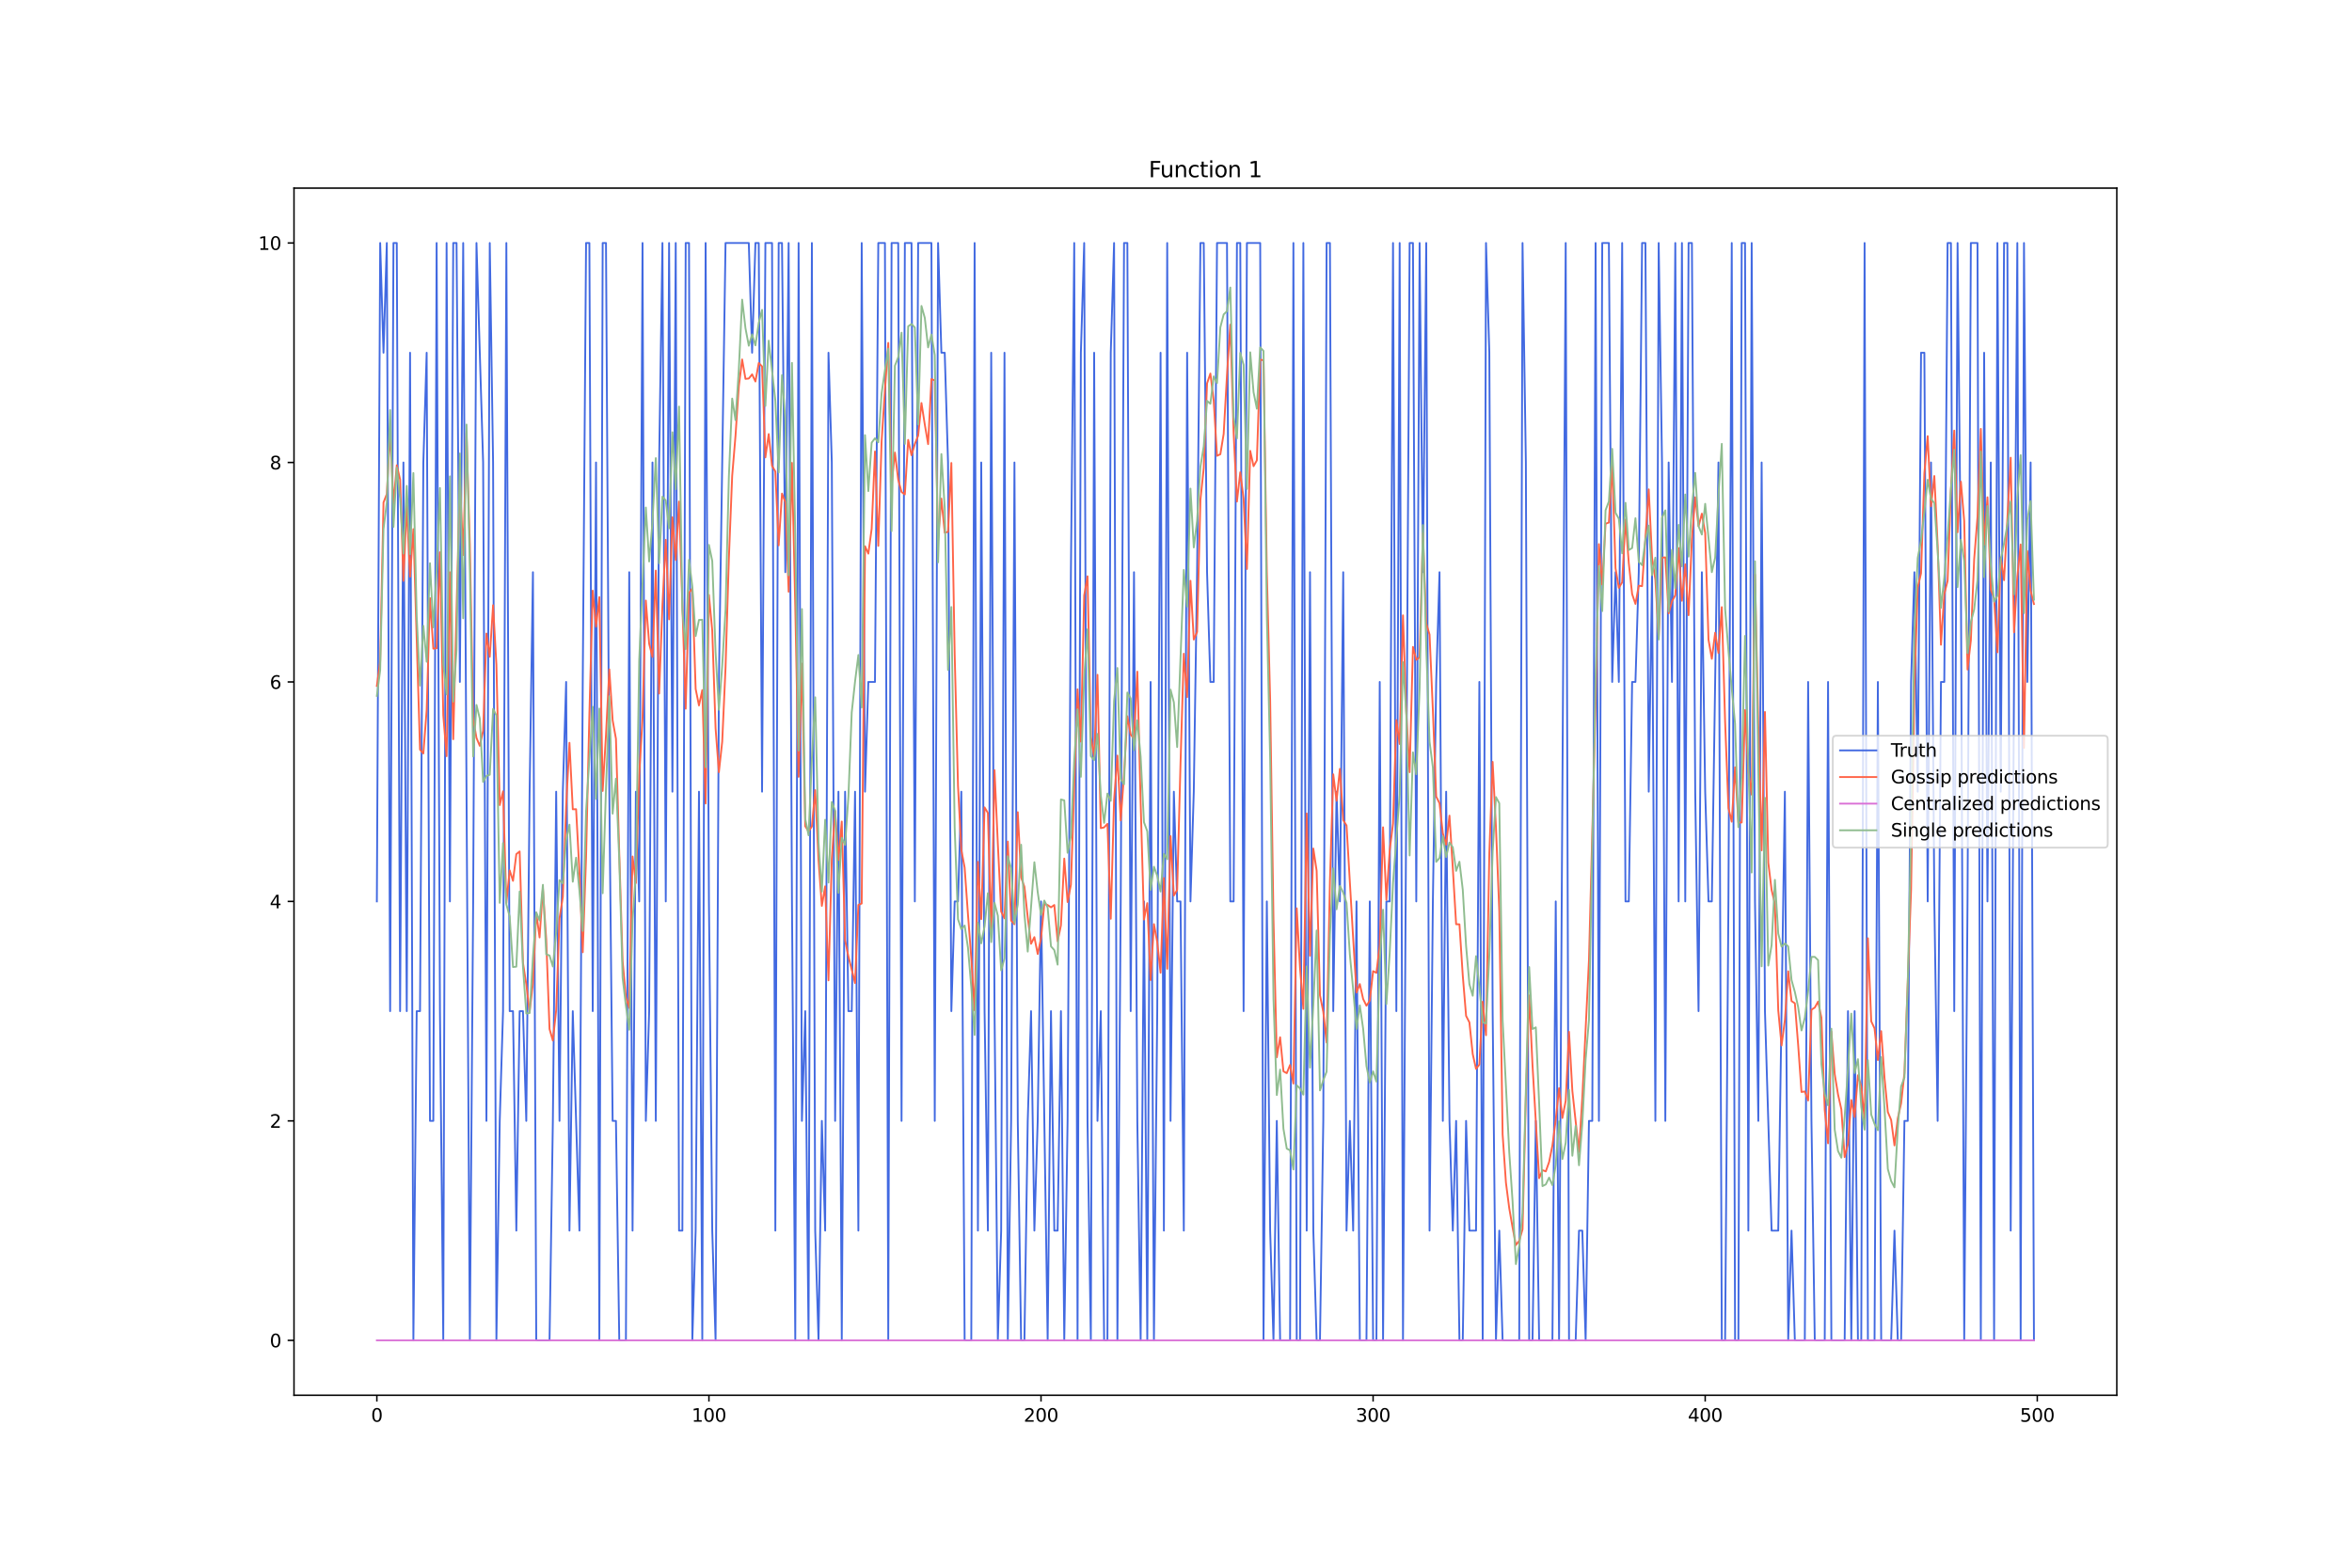 <?xml version="1.0" encoding="utf-8" standalone="no"?>
<!DOCTYPE svg PUBLIC "-//W3C//DTD SVG 1.1//EN"
  "http://www.w3.org/Graphics/SVG/1.1/DTD/svg11.dtd">
<svg xmlns:xlink="http://www.w3.org/1999/xlink" width="1296pt" height="864pt" viewBox="0 0 1296 864" xmlns="http://www.w3.org/2000/svg" version="1.1">
 <defs>
  <style type="text/css">*{stroke-linejoin: round; stroke-linecap: butt}</style>
 </defs>
 <g id="figure_1">
  <g id="patch_1">
   <path d="M 0 864 
L 1296 864 
L 1296 0 
L 0 0 
z
" style="fill: #ffffff"/>
  </g>
  <g id="axes_1">
   <g id="patch_2">
    <path d="M 162 768.96 
L 1166.4 768.96 
L 1166.4 103.68 
L 162 103.68 
z
" style="fill: #ffffff"/>
   </g>
   <g id="matplotlib.axis_1">
    <g id="xtick_1">
     <g id="line2d_1">
      <defs>
       <path id="m6cca9eb33a" d="M 0 0 
L 0 3.5 
" style="stroke: #000000; stroke-width: 0.8"/>
      </defs>
      <g>
       <use xlink:href="#m6cca9eb33a" x="207.655" y="768.96" style="stroke: #000000; stroke-width: 0.8"/>
      </g>
     </g>
     <g id="text_1">
      <!-- 0 -->
      <g transform="translate(204.473 783.558) scale(0.1 -0.1)">
       <defs>
        <path id="DejaVuSans-30" d="M 2034 4250 
Q 1547 4250 1301 3770 
Q 1056 3291 1056 2328 
Q 1056 1369 1301 889 
Q 1547 409 2034 409 
Q 2525 409 2770 889 
Q 3016 1369 3016 2328 
Q 3016 3291 2770 3770 
Q 2525 4250 2034 4250 
z
M 2034 4750 
Q 2819 4750 3233 4129 
Q 3647 3509 3647 2328 
Q 3647 1150 3233 529 
Q 2819 -91 2034 -91 
Q 1250 -91 836 529 
Q 422 1150 422 2328 
Q 422 3509 836 4129 
Q 1250 4750 2034 4750 
z
" transform="scale(0.016)"/>
       </defs>
       <use xlink:href="#DejaVuSans-30"/>
      </g>
     </g>
    </g>
    <g id="xtick_2">
     <g id="line2d_2">
      <g>
       <use xlink:href="#m6cca9eb33a" x="390.639" y="768.96" style="stroke: #000000; stroke-width: 0.8"/>
      </g>
     </g>
     <g id="text_2">
      <!-- 100 -->
      <g transform="translate(381.095 783.558) scale(0.1 -0.1)">
       <defs>
        <path id="DejaVuSans-31" d="M 794 531 
L 1825 531 
L 1825 4091 
L 703 3866 
L 703 4441 
L 1819 4666 
L 2450 4666 
L 2450 531 
L 3481 531 
L 3481 0 
L 794 0 
L 794 531 
z
" transform="scale(0.016)"/>
       </defs>
       <use xlink:href="#DejaVuSans-31"/>
       <use xlink:href="#DejaVuSans-30" x="63.623"/>
       <use xlink:href="#DejaVuSans-30" x="127.246"/>
      </g>
     </g>
    </g>
    <g id="xtick_3">
     <g id="line2d_3">
      <g>
       <use xlink:href="#m6cca9eb33a" x="573.623" y="768.96" style="stroke: #000000; stroke-width: 0.8"/>
      </g>
     </g>
     <g id="text_3">
      <!-- 200 -->
      <g transform="translate(564.079 783.558) scale(0.1 -0.1)">
       <defs>
        <path id="DejaVuSans-32" d="M 1228 531 
L 3431 531 
L 3431 0 
L 469 0 
L 469 531 
Q 828 903 1448 1529 
Q 2069 2156 2228 2338 
Q 2531 2678 2651 2914 
Q 2772 3150 2772 3378 
Q 2772 3750 2511 3984 
Q 2250 4219 1831 4219 
Q 1534 4219 1204 4116 
Q 875 4013 500 3803 
L 500 4441 
Q 881 4594 1212 4672 
Q 1544 4750 1819 4750 
Q 2544 4750 2975 4387 
Q 3406 4025 3406 3419 
Q 3406 3131 3298 2873 
Q 3191 2616 2906 2266 
Q 2828 2175 2409 1742 
Q 1991 1309 1228 531 
z
" transform="scale(0.016)"/>
       </defs>
       <use xlink:href="#DejaVuSans-32"/>
       <use xlink:href="#DejaVuSans-30" x="63.623"/>
       <use xlink:href="#DejaVuSans-30" x="127.246"/>
      </g>
     </g>
    </g>
    <g id="xtick_4">
     <g id="line2d_4">
      <g>
       <use xlink:href="#m6cca9eb33a" x="756.607" y="768.96" style="stroke: #000000; stroke-width: 0.8"/>
      </g>
     </g>
     <g id="text_4">
      <!-- 300 -->
      <g transform="translate(747.063 783.558) scale(0.1 -0.1)">
       <defs>
        <path id="DejaVuSans-33" d="M 2597 2516 
Q 3050 2419 3304 2112 
Q 3559 1806 3559 1356 
Q 3559 666 3084 287 
Q 2609 -91 1734 -91 
Q 1441 -91 1130 -33 
Q 819 25 488 141 
L 488 750 
Q 750 597 1062 519 
Q 1375 441 1716 441 
Q 2309 441 2620 675 
Q 2931 909 2931 1356 
Q 2931 1769 2642 2001 
Q 2353 2234 1838 2234 
L 1294 2234 
L 1294 2753 
L 1863 2753 
Q 2328 2753 2575 2939 
Q 2822 3125 2822 3475 
Q 2822 3834 2567 4026 
Q 2313 4219 1838 4219 
Q 1578 4219 1281 4162 
Q 984 4106 628 3988 
L 628 4550 
Q 988 4650 1302 4700 
Q 1616 4750 1894 4750 
Q 2613 4750 3031 4423 
Q 3450 4097 3450 3541 
Q 3450 3153 3228 2886 
Q 3006 2619 2597 2516 
z
" transform="scale(0.016)"/>
       </defs>
       <use xlink:href="#DejaVuSans-33"/>
       <use xlink:href="#DejaVuSans-30" x="63.623"/>
       <use xlink:href="#DejaVuSans-30" x="127.246"/>
      </g>
     </g>
    </g>
    <g id="xtick_5">
     <g id="line2d_5">
      <g>
       <use xlink:href="#m6cca9eb33a" x="939.591" y="768.96" style="stroke: #000000; stroke-width: 0.8"/>
      </g>
     </g>
     <g id="text_5">
      <!-- 400 -->
      <g transform="translate(930.047 783.558) scale(0.1 -0.1)">
       <defs>
        <path id="DejaVuSans-34" d="M 2419 4116 
L 825 1625 
L 2419 1625 
L 2419 4116 
z
M 2253 4666 
L 3047 4666 
L 3047 1625 
L 3713 1625 
L 3713 1100 
L 3047 1100 
L 3047 0 
L 2419 0 
L 2419 1100 
L 313 1100 
L 313 1709 
L 2253 4666 
z
" transform="scale(0.016)"/>
       </defs>
       <use xlink:href="#DejaVuSans-34"/>
       <use xlink:href="#DejaVuSans-30" x="63.623"/>
       <use xlink:href="#DejaVuSans-30" x="127.246"/>
      </g>
     </g>
    </g>
    <g id="xtick_6">
     <g id="line2d_6">
      <g>
       <use xlink:href="#m6cca9eb33a" x="1122.575" y="768.96" style="stroke: #000000; stroke-width: 0.8"/>
      </g>
     </g>
     <g id="text_6">
      <!-- 500 -->
      <g transform="translate(1113.032 783.558) scale(0.1 -0.1)">
       <defs>
        <path id="DejaVuSans-35" d="M 691 4666 
L 3169 4666 
L 3169 4134 
L 1269 4134 
L 1269 2991 
Q 1406 3038 1543 3061 
Q 1681 3084 1819 3084 
Q 2600 3084 3056 2656 
Q 3513 2228 3513 1497 
Q 3513 744 3044 326 
Q 2575 -91 1722 -91 
Q 1428 -91 1123 -41 
Q 819 9 494 109 
L 494 744 
Q 775 591 1075 516 
Q 1375 441 1709 441 
Q 2250 441 2565 725 
Q 2881 1009 2881 1497 
Q 2881 1984 2565 2268 
Q 2250 2553 1709 2553 
Q 1456 2553 1204 2497 
Q 953 2441 691 2322 
L 691 4666 
z
" transform="scale(0.016)"/>
       </defs>
       <use xlink:href="#DejaVuSans-35"/>
       <use xlink:href="#DejaVuSans-30" x="63.623"/>
       <use xlink:href="#DejaVuSans-30" x="127.246"/>
      </g>
     </g>
    </g>
   </g>
   <g id="matplotlib.axis_2">
    <g id="ytick_1">
     <g id="line2d_7">
      <defs>
       <path id="m9ceb616242" d="M 0 0 
L -3.5 0 
" style="stroke: #000000; stroke-width: 0.8"/>
      </defs>
      <g>
       <use xlink:href="#m9ceb616242" x="162" y="738.72" style="stroke: #000000; stroke-width: 0.8"/>
      </g>
     </g>
     <g id="text_7">
      <!-- 0 -->
      <g transform="translate(148.637 742.519) scale(0.1 -0.1)">
       <use xlink:href="#DejaVuSans-30"/>
      </g>
     </g>
    </g>
    <g id="ytick_2">
     <g id="line2d_8">
      <g>
       <use xlink:href="#m9ceb616242" x="162" y="617.76" style="stroke: #000000; stroke-width: 0.8"/>
      </g>
     </g>
     <g id="text_8">
      <!-- 2 -->
      <g transform="translate(148.637 621.559) scale(0.1 -0.1)">
       <use xlink:href="#DejaVuSans-32"/>
      </g>
     </g>
    </g>
    <g id="ytick_3">
     <g id="line2d_9">
      <g>
       <use xlink:href="#m9ceb616242" x="162" y="496.8" style="stroke: #000000; stroke-width: 0.8"/>
      </g>
     </g>
     <g id="text_9">
      <!-- 4 -->
      <g transform="translate(148.637 500.599) scale(0.1 -0.1)">
       <use xlink:href="#DejaVuSans-34"/>
      </g>
     </g>
    </g>
    <g id="ytick_4">
     <g id="line2d_10">
      <g>
       <use xlink:href="#m9ceb616242" x="162" y="375.84" style="stroke: #000000; stroke-width: 0.8"/>
      </g>
     </g>
     <g id="text_10">
      <!-- 6 -->
      <g transform="translate(148.637 379.639) scale(0.1 -0.1)">
       <defs>
        <path id="DejaVuSans-36" d="M 2113 2584 
Q 1688 2584 1439 2293 
Q 1191 2003 1191 1497 
Q 1191 994 1439 701 
Q 1688 409 2113 409 
Q 2538 409 2786 701 
Q 3034 994 3034 1497 
Q 3034 2003 2786 2293 
Q 2538 2584 2113 2584 
z
M 3366 4563 
L 3366 3988 
Q 3128 4100 2886 4159 
Q 2644 4219 2406 4219 
Q 1781 4219 1451 3797 
Q 1122 3375 1075 2522 
Q 1259 2794 1537 2939 
Q 1816 3084 2150 3084 
Q 2853 3084 3261 2657 
Q 3669 2231 3669 1497 
Q 3669 778 3244 343 
Q 2819 -91 2113 -91 
Q 1303 -91 875 529 
Q 447 1150 447 2328 
Q 447 3434 972 4092 
Q 1497 4750 2381 4750 
Q 2619 4750 2861 4703 
Q 3103 4656 3366 4563 
z
" transform="scale(0.016)"/>
       </defs>
       <use xlink:href="#DejaVuSans-36"/>
      </g>
     </g>
    </g>
    <g id="ytick_5">
     <g id="line2d_11">
      <g>
       <use xlink:href="#m9ceb616242" x="162" y="254.88" style="stroke: #000000; stroke-width: 0.8"/>
      </g>
     </g>
     <g id="text_11">
      <!-- 8 -->
      <g transform="translate(148.637 258.679) scale(0.1 -0.1)">
       <defs>
        <path id="DejaVuSans-38" d="M 2034 2216 
Q 1584 2216 1326 1975 
Q 1069 1734 1069 1313 
Q 1069 891 1326 650 
Q 1584 409 2034 409 
Q 2484 409 2743 651 
Q 3003 894 3003 1313 
Q 3003 1734 2745 1975 
Q 2488 2216 2034 2216 
z
M 1403 2484 
Q 997 2584 770 2862 
Q 544 3141 544 3541 
Q 544 4100 942 4425 
Q 1341 4750 2034 4750 
Q 2731 4750 3128 4425 
Q 3525 4100 3525 3541 
Q 3525 3141 3298 2862 
Q 3072 2584 2669 2484 
Q 3125 2378 3379 2068 
Q 3634 1759 3634 1313 
Q 3634 634 3220 271 
Q 2806 -91 2034 -91 
Q 1263 -91 848 271 
Q 434 634 434 1313 
Q 434 1759 690 2068 
Q 947 2378 1403 2484 
z
M 1172 3481 
Q 1172 3119 1398 2916 
Q 1625 2713 2034 2713 
Q 2441 2713 2670 2916 
Q 2900 3119 2900 3481 
Q 2900 3844 2670 4047 
Q 2441 4250 2034 4250 
Q 1625 4250 1398 4047 
Q 1172 3844 1172 3481 
z
" transform="scale(0.016)"/>
       </defs>
       <use xlink:href="#DejaVuSans-38"/>
      </g>
     </g>
    </g>
    <g id="ytick_6">
     <g id="line2d_12">
      <g>
       <use xlink:href="#m9ceb616242" x="162" y="133.92" style="stroke: #000000; stroke-width: 0.8"/>
      </g>
     </g>
     <g id="text_12">
      <!-- 10 -->
      <g transform="translate(142.275 137.719) scale(0.1 -0.1)">
       <use xlink:href="#DejaVuSans-31"/>
       <use xlink:href="#DejaVuSans-30" x="63.623"/>
      </g>
     </g>
    </g>
   </g>
   <g id="line2d_13">
    <path d="M 207.655 496.8 
L 209.484 133.92 
L 211.314 194.4 
L 213.144 133.92 
L 214.974 557.28 
L 216.804 133.92 
L 218.634 133.92 
L 220.463 557.28 
L 222.293 254.88 
L 224.123 557.28 
L 225.953 194.4 
L 227.783 738.72 
L 229.613 557.28 
L 231.442 557.28 
L 233.272 254.88 
L 235.102 194.4 
L 236.932 617.76 
L 238.762 617.76 
L 240.592 133.92 
L 242.422 557.28 
L 244.251 738.72 
L 246.081 133.92 
L 247.911 496.8 
L 249.741 133.92 
L 251.571 133.92 
L 253.401 375.84 
L 255.23 133.92 
L 258.89 738.72 
L 260.72 496.8 
L 262.55 133.92 
L 266.209 254.88 
L 268.039 617.76 
L 269.869 133.92 
L 271.699 254.88 
L 273.529 738.72 
L 275.359 617.76 
L 277.189 557.28 
L 279.018 133.92 
L 280.848 557.28 
L 282.678 557.28 
L 284.508 678.24 
L 286.338 557.28 
L 288.168 557.28 
L 289.997 617.76 
L 291.827 436.32 
L 293.657 315.36 
L 295.487 738.72 
L 302.806 738.72 
L 304.636 617.76 
L 306.466 436.32 
L 308.296 617.76 
L 310.126 436.32 
L 311.956 375.84 
L 313.785 678.24 
L 315.615 557.28 
L 319.275 678.24 
L 321.105 375.84 
L 322.935 133.92 
L 324.764 133.92 
L 326.594 557.28 
L 328.424 254.88 
L 330.254 738.72 
L 332.084 133.92 
L 333.914 133.92 
L 335.743 436.32 
L 337.573 617.76 
L 339.403 617.76 
L 341.233 738.72 
L 344.893 738.72 
L 346.723 315.36 
L 348.552 678.24 
L 350.382 436.32 
L 352.212 496.8 
L 354.042 133.92 
L 355.872 617.76 
L 357.702 557.28 
L 359.531 254.88 
L 361.361 617.76 
L 363.191 254.88 
L 365.021 133.92 
L 366.851 496.8 
L 368.681 133.92 
L 370.51 436.32 
L 372.34 133.92 
L 374.17 678.24 
L 376 678.24 
L 377.83 133.92 
L 379.66 133.92 
L 381.489 738.72 
L 383.319 678.24 
L 385.149 436.32 
L 386.979 738.72 
L 388.809 133.92 
L 390.639 496.8 
L 392.469 678.24 
L 394.298 738.72 
L 396.128 375.84 
L 399.788 133.92 
L 412.597 133.92 
L 414.427 194.4 
L 416.256 133.92 
L 418.086 133.92 
L 419.916 436.32 
L 421.746 133.92 
L 425.406 133.92 
L 427.236 678.24 
L 429.065 133.92 
L 430.895 133.92 
L 432.725 315.36 
L 434.555 133.92 
L 436.385 496.8 
L 438.215 738.72 
L 440.044 133.92 
L 441.874 617.76 
L 443.704 557.28 
L 445.534 738.72 
L 447.364 133.92 
L 449.194 678.24 
L 451.023 738.72 
L 452.853 617.76 
L 454.683 678.24 
L 456.513 194.4 
L 458.343 254.88 
L 460.173 617.76 
L 462.003 436.32 
L 463.832 738.72 
L 465.662 436.32 
L 467.492 557.28 
L 469.322 557.28 
L 471.152 436.32 
L 472.982 678.24 
L 474.811 133.92 
L 476.641 436.32 
L 478.471 375.84 
L 482.131 375.84 
L 483.961 133.92 
L 487.62 133.92 
L 489.45 738.72 
L 491.28 133.92 
L 494.94 133.92 
L 496.77 617.76 
L 498.599 133.92 
L 502.259 133.92 
L 504.089 496.8 
L 505.919 133.92 
L 513.238 133.92 
L 515.068 617.76 
L 516.898 133.92 
L 518.728 194.4 
L 520.557 194.4 
L 522.387 254.88 
L 524.217 557.28 
L 526.047 496.8 
L 527.877 496.8 
L 529.707 436.32 
L 531.536 738.72 
L 535.196 738.72 
L 537.026 133.92 
L 538.856 678.24 
L 540.686 254.88 
L 542.516 557.28 
L 544.345 678.24 
L 546.175 194.4 
L 548.005 557.28 
L 549.835 738.72 
L 551.665 678.24 
L 553.495 194.4 
L 555.324 738.72 
L 557.154 617.76 
L 558.984 254.88 
L 560.814 617.76 
L 562.644 738.72 
L 564.474 738.72 
L 566.303 617.76 
L 568.133 557.28 
L 569.963 678.24 
L 571.793 617.76 
L 573.623 496.8 
L 577.283 738.72 
L 579.112 557.28 
L 580.942 678.24 
L 582.772 678.24 
L 584.602 557.28 
L 586.432 738.72 
L 588.262 617.76 
L 590.091 315.36 
L 591.921 133.92 
L 593.751 738.72 
L 595.581 194.4 
L 597.411 133.92 
L 599.241 617.76 
L 601.07 738.72 
L 602.9 194.4 
L 604.73 617.76 
L 606.56 557.28 
L 608.39 738.72 
L 610.22 738.72 
L 612.05 194.4 
L 613.879 133.92 
L 615.709 738.72 
L 617.539 496.8 
L 619.369 133.92 
L 621.199 133.92 
L 623.029 557.28 
L 624.858 315.36 
L 626.688 617.76 
L 628.518 738.72 
L 630.348 496.8 
L 632.178 738.72 
L 634.008 375.84 
L 635.837 738.72 
L 637.667 557.28 
L 639.497 194.4 
L 641.327 678.24 
L 643.157 133.92 
L 644.987 617.76 
L 646.817 436.32 
L 648.646 496.8 
L 650.476 496.8 
L 652.306 678.24 
L 654.136 194.4 
L 655.966 496.8 
L 657.796 436.32 
L 659.625 315.36 
L 661.455 133.92 
L 663.285 133.92 
L 665.115 315.36 
L 666.945 375.84 
L 668.775 375.84 
L 670.604 133.92 
L 676.094 133.92 
L 677.924 496.8 
L 679.754 496.8 
L 681.583 133.92 
L 683.413 133.92 
L 685.243 557.28 
L 687.073 133.92 
L 694.392 133.92 
L 696.222 738.72 
L 698.052 496.8 
L 699.882 678.24 
L 701.712 738.72 
L 703.542 617.76 
L 705.371 738.72 
L 710.861 738.72 
L 712.691 133.92 
L 714.521 738.72 
L 716.35 738.72 
L 718.18 133.92 
L 720.01 678.24 
L 721.84 315.36 
L 723.67 678.24 
L 725.5 738.72 
L 727.33 738.72 
L 729.159 617.76 
L 730.989 133.92 
L 732.819 133.92 
L 734.649 557.28 
L 736.479 436.32 
L 738.309 496.8 
L 740.138 315.36 
L 741.968 678.24 
L 743.798 617.76 
L 745.628 678.24 
L 747.458 496.8 
L 749.288 738.72 
L 752.947 738.72 
L 754.777 496.8 
L 756.607 738.72 
L 758.437 738.72 
L 760.267 375.84 
L 762.097 738.72 
L 763.926 496.8 
L 765.756 496.8 
L 767.586 133.92 
L 769.416 557.28 
L 771.246 133.92 
L 773.076 738.72 
L 776.735 133.92 
L 778.565 133.92 
L 780.395 496.8 
L 782.225 133.92 
L 784.055 315.36 
L 785.884 133.92 
L 787.714 678.24 
L 789.544 496.8 
L 791.374 375.84 
L 793.204 315.36 
L 795.034 617.76 
L 796.864 436.32 
L 798.693 617.76 
L 800.523 678.24 
L 802.353 617.76 
L 804.183 738.72 
L 806.013 738.72 
L 807.843 617.76 
L 809.672 678.24 
L 813.332 678.24 
L 815.162 375.84 
L 816.992 738.72 
L 818.822 133.92 
L 820.651 194.4 
L 822.481 557.28 
L 824.311 738.72 
L 826.141 678.24 
L 827.971 738.72 
L 837.12 738.72 
L 838.95 133.92 
L 840.78 254.88 
L 842.61 738.72 
L 844.439 738.72 
L 846.269 617.76 
L 848.099 738.72 
L 855.418 738.72 
L 857.248 496.8 
L 859.078 738.72 
L 862.738 133.92 
L 864.568 738.72 
L 868.227 738.72 
L 870.057 678.24 
L 871.887 678.24 
L 873.717 738.72 
L 875.547 617.76 
L 877.377 617.76 
L 879.206 133.92 
L 881.036 617.76 
L 882.866 133.92 
L 886.526 133.92 
L 888.356 375.84 
L 890.185 315.36 
L 892.015 375.84 
L 893.845 133.92 
L 895.675 496.8 
L 897.505 496.8 
L 899.335 375.84 
L 901.164 375.84 
L 902.994 315.36 
L 904.824 133.92 
L 906.654 133.92 
L 908.484 436.32 
L 910.314 315.36 
L 912.144 617.76 
L 913.973 133.92 
L 915.803 254.88 
L 917.633 617.76 
L 919.463 254.88 
L 921.293 375.84 
L 923.123 133.92 
L 924.952 496.8 
L 926.782 133.92 
L 928.612 496.8 
L 930.442 133.92 
L 932.272 133.92 
L 934.102 436.32 
L 935.931 557.28 
L 937.761 315.36 
L 939.591 436.32 
L 941.421 496.8 
L 943.251 496.8 
L 946.911 254.88 
L 948.74 738.72 
L 950.57 738.72 
L 952.4 496.8 
L 954.23 133.92 
L 956.06 738.72 
L 957.89 738.72 
L 959.719 133.92 
L 961.549 133.92 
L 963.379 678.24 
L 965.209 133.92 
L 967.039 496.8 
L 968.869 617.76 
L 970.698 254.88 
L 972.528 557.28 
L 976.188 678.24 
L 979.848 678.24 
L 983.507 436.32 
L 985.337 738.72 
L 987.167 678.24 
L 988.997 738.72 
L 994.486 738.72 
L 996.316 375.84 
L 998.146 617.76 
L 999.976 738.72 
L 1005.465 738.72 
L 1007.295 375.84 
L 1009.125 738.72 
L 1016.444 738.72 
L 1018.274 557.28 
L 1020.104 738.72 
L 1021.934 557.28 
L 1023.764 738.72 
L 1025.594 738.72 
L 1027.424 133.92 
L 1029.253 738.72 
L 1032.913 738.72 
L 1034.743 375.84 
L 1036.573 738.72 
L 1042.062 738.72 
L 1043.892 678.24 
L 1045.722 738.72 
L 1047.552 738.72 
L 1049.382 617.76 
L 1051.211 617.76 
L 1053.041 375.84 
L 1054.871 315.36 
L 1056.701 436.32 
L 1058.531 194.4 
L 1060.361 194.4 
L 1062.191 496.8 
L 1064.02 254.88 
L 1065.85 496.8 
L 1067.68 617.76 
L 1069.51 375.84 
L 1071.34 375.84 
L 1073.17 133.92 
L 1074.999 133.92 
L 1076.829 557.28 
L 1078.659 133.92 
L 1080.489 315.36 
L 1082.319 738.72 
L 1084.149 496.8 
L 1085.978 133.92 
L 1089.638 133.92 
L 1091.468 738.72 
L 1093.298 194.4 
L 1095.128 496.8 
L 1096.958 254.88 
L 1098.787 738.72 
L 1100.617 133.92 
L 1102.447 436.32 
L 1104.277 133.92 
L 1106.107 133.92 
L 1107.937 678.24 
L 1109.766 375.84 
L 1111.596 133.92 
L 1113.426 738.72 
L 1115.256 133.92 
L 1117.086 375.84 
L 1118.916 254.88 
L 1120.745 738.72 
L 1120.745 738.72 
" clip-path="url(#pf843eb061b)" style="fill: none; stroke: #4169e1; stroke-linecap: square"/>
   </g>
   <g id="line2d_14">
    <path d="M 207.655 378.054 
L 209.484 364.492 
L 211.314 276.921 
L 213.144 272.289 
L 214.974 237.655 
L 216.804 277.818 
L 218.634 256.413 
L 220.463 264.233 
L 222.293 320.136 
L 224.123 278.605 
L 225.953 317.831 
L 227.783 291.599 
L 231.442 413.151 
L 233.272 415.248 
L 235.102 391.413 
L 236.932 329.635 
L 238.762 357.503 
L 240.592 357.279 
L 242.422 304.379 
L 244.251 394.198 
L 246.081 416.768 
L 247.911 315.36 
L 249.741 407.404 
L 253.401 264.336 
L 255.23 305.913 
L 257.06 238.518 
L 258.89 299.957 
L 260.72 396.24 
L 262.55 406.685 
L 264.38 411.062 
L 266.209 402.755 
L 268.039 349.157 
L 269.869 361.966 
L 271.699 333.55 
L 273.529 366.408 
L 275.359 443.724 
L 277.189 436.15 
L 279.018 497.623 
L 280.848 479.695 
L 282.678 485.463 
L 284.508 470.717 
L 286.338 469.257 
L 288.168 530.658 
L 289.997 542.452 
L 291.827 557.698 
L 293.657 541.892 
L 295.487 503.036 
L 297.317 516.657 
L 299.147 489.669 
L 300.976 517.645 
L 302.806 567.151 
L 304.636 573.5 
L 306.466 556.739 
L 308.296 506.207 
L 310.126 494.392 
L 311.956 444.387 
L 313.785 409.377 
L 315.615 446.03 
L 317.445 445.965 
L 319.275 480.505 
L 321.105 524.822 
L 322.935 472.631 
L 324.764 393.641 
L 326.594 325.511 
L 328.424 345.365 
L 330.254 329.077 
L 332.084 435.923 
L 333.914 404.985 
L 335.743 368.883 
L 337.573 396.935 
L 339.403 407.149 
L 341.233 470.408 
L 343.063 529.523 
L 344.893 549.609 
L 346.723 555.513 
L 348.552 472.039 
L 350.382 486.66 
L 352.212 427.303 
L 354.042 395.898 
L 355.872 330.976 
L 357.702 354.801 
L 359.531 362.064 
L 361.361 314.456 
L 363.191 382.252 
L 365.021 333.469 
L 366.851 297.51 
L 368.681 341.352 
L 370.51 285.088 
L 372.34 308.652 
L 374.17 276.399 
L 377.83 390.595 
L 379.66 326.792 
L 381.489 324.258 
L 383.319 379.697 
L 385.149 388.797 
L 386.979 380.335 
L 388.809 442.851 
L 390.639 327.886 
L 392.469 347.666 
L 394.298 401.366 
L 396.128 425.555 
L 397.958 408.716 
L 399.788 367.983 
L 401.618 307.925 
L 403.448 262.293 
L 405.277 240.174 
L 407.107 212.887 
L 408.937 198.108 
L 410.767 208.798 
L 412.597 208.614 
L 414.427 206.31 
L 416.256 210.249 
L 418.086 200.059 
L 419.916 201.954 
L 421.746 252.079 
L 423.576 239.216 
L 425.406 256.765 
L 427.236 259.86 
L 429.065 300.574 
L 430.895 272.023 
L 432.725 276.714 
L 434.555 326.113 
L 436.385 255.102 
L 438.215 334.535 
L 440.044 428.124 
L 441.874 365.694 
L 443.704 455.358 
L 445.534 458.19 
L 447.364 455.499 
L 449.194 435.467 
L 451.023 474.079 
L 452.853 499.269 
L 454.683 488.471 
L 456.513 540.304 
L 458.343 473.279 
L 460.173 446.977 
L 462.003 474.001 
L 463.832 452.772 
L 465.662 518.193 
L 467.492 527.139 
L 471.152 541.797 
L 472.982 498.727 
L 474.811 497.955 
L 476.641 301.051 
L 478.471 305.13 
L 480.301 291.429 
L 482.131 248.828 
L 483.961 300.845 
L 485.79 243.116 
L 487.62 215.041 
L 489.45 188.979 
L 491.28 267.291 
L 493.11 249.405 
L 494.94 264.393 
L 496.77 271.169 
L 498.599 272.488 
L 500.429 242.433 
L 502.259 250.894 
L 504.089 244.715 
L 505.919 240.126 
L 507.749 222.105 
L 509.578 233.954 
L 511.408 244.772 
L 513.238 208.918 
L 515.068 209.669 
L 516.898 297.39 
L 518.728 274.775 
L 520.557 293.622 
L 522.387 293.106 
L 524.217 255.144 
L 526.047 360.61 
L 527.877 433.089 
L 529.707 468.332 
L 531.536 478.159 
L 533.366 503.95 
L 535.196 527.956 
L 537.026 556.902 
L 538.856 475.002 
L 540.686 506.57 
L 542.516 444.969 
L 544.345 448.039 
L 546.175 514.303 
L 548.005 424.463 
L 549.835 465.15 
L 551.665 502.401 
L 553.495 506.125 
L 555.324 463.81 
L 557.154 507.364 
L 558.984 509.386 
L 560.814 447.618 
L 562.644 483.533 
L 564.474 488.721 
L 566.303 505.549 
L 568.133 520.151 
L 569.963 516.483 
L 571.793 525.795 
L 573.623 517.227 
L 575.453 498.113 
L 577.283 498.797 
L 579.112 500.059 
L 580.942 498.763 
L 582.772 518.752 
L 584.602 509.954 
L 586.432 473.183 
L 588.262 497.155 
L 590.091 487.569 
L 593.751 379.902 
L 595.581 408.738 
L 597.411 328.141 
L 599.241 317.617 
L 601.07 406.026 
L 602.9 417.082 
L 604.73 371.901 
L 606.56 456.415 
L 608.39 456.008 
L 610.22 454.052 
L 612.05 506.374 
L 613.879 440.957 
L 615.709 416.413 
L 617.539 452.187 
L 619.369 426.626 
L 621.199 394.74 
L 623.029 404.844 
L 624.858 407.13 
L 626.688 370.161 
L 628.518 442.319 
L 630.348 506.818 
L 632.178 497.743 
L 634.008 540.181 
L 635.837 509.324 
L 637.667 519.256 
L 639.497 536.098 
L 641.327 483.921 
L 643.157 533.94 
L 644.987 460.802 
L 646.817 493.539 
L 648.646 490.471 
L 650.476 421.092 
L 652.306 360.285 
L 654.136 384.205 
L 655.966 320.086 
L 657.796 352.47 
L 659.625 348.315 
L 661.455 275.423 
L 663.285 257.995 
L 665.115 211.26 
L 666.945 205.866 
L 668.775 220.794 
L 670.604 251.205 
L 672.434 250.35 
L 674.264 239.151 
L 676.094 206.654 
L 677.924 178.907 
L 679.754 238.519 
L 681.583 276.434 
L 683.413 260.278 
L 685.243 274.771 
L 687.073 313.599 
L 688.903 248.474 
L 690.733 256.95 
L 692.563 253.702 
L 694.392 198.087 
L 696.222 198.676 
L 698.052 315.336 
L 699.882 385.641 
L 701.712 506.369 
L 703.542 582.721 
L 705.371 571.661 
L 707.201 590.448 
L 709.031 591.469 
L 710.861 586.926 
L 712.691 597.185 
L 714.521 500.607 
L 716.35 533.648 
L 718.18 556.001 
L 720.01 448.305 
L 721.84 526.704 
L 723.67 467.652 
L 725.5 479.917 
L 727.33 548.537 
L 729.159 557.647 
L 730.989 574.594 
L 732.819 485.713 
L 734.649 426.757 
L 736.479 441.33 
L 738.309 423.739 
L 740.138 452.025 
L 741.968 454.946 
L 745.628 517.258 
L 747.458 547.014 
L 749.288 542.35 
L 751.117 550.563 
L 752.947 554.282 
L 754.777 551.54 
L 756.607 535.228 
L 758.437 536.172 
L 760.267 520.686 
L 762.097 455.941 
L 763.926 496.002 
L 765.756 468.597 
L 767.586 453.871 
L 769.416 396.867 
L 771.246 410.05 
L 773.076 339.127 
L 774.905 392.855 
L 776.735 425.591 
L 778.565 356.509 
L 780.395 363.65 
L 782.225 362.261 
L 784.055 293.849 
L 785.884 343.596 
L 787.714 349.719 
L 789.544 391.482 
L 791.374 439 
L 793.204 442.732 
L 795.034 459.287 
L 796.864 465.557 
L 798.693 449.513 
L 800.523 478.472 
L 802.353 509.373 
L 804.183 509.418 
L 806.013 537.62 
L 807.843 559.877 
L 809.672 563.476 
L 811.502 580.95 
L 813.332 589.109 
L 815.162 586.7 
L 816.992 552.058 
L 818.822 570.546 
L 820.651 470.205 
L 822.481 419.897 
L 824.311 456.154 
L 826.141 502.245 
L 827.971 625.215 
L 829.801 651.765 
L 831.63 665.941 
L 833.46 676.488 
L 835.29 686.183 
L 837.12 683.817 
L 838.95 677.541 
L 840.78 604.682 
L 842.61 548.614 
L 844.439 587 
L 848.099 649.332 
L 849.929 644.891 
L 851.759 645.592 
L 853.589 640.421 
L 855.418 631.261 
L 857.248 617.046 
L 859.078 599.72 
L 860.908 616.168 
L 862.738 606.682 
L 864.568 568.665 
L 866.397 601.197 
L 870.057 634.945 
L 871.887 604.913 
L 875.547 529.246 
L 879.206 388.231 
L 881.036 299.895 
L 882.866 322.151 
L 884.696 288.62 
L 886.526 287.995 
L 888.356 255.637 
L 890.185 313.183 
L 892.015 323.96 
L 893.845 320.924 
L 895.675 286.326 
L 897.505 310.434 
L 899.335 327.381 
L 901.164 332.842 
L 902.994 322.786 
L 904.824 323.049 
L 908.484 269.693 
L 910.314 307.373 
L 912.144 319.407 
L 913.973 351.678 
L 915.803 307.358 
L 917.633 307.163 
L 919.463 338.065 
L 921.293 331.386 
L 923.123 328.069 
L 924.952 302.062 
L 926.782 331.092 
L 928.612 311.018 
L 930.442 339.048 
L 932.272 296.92 
L 934.102 274.035 
L 935.931 290.057 
L 937.761 283.092 
L 939.591 293.736 
L 941.421 352.54 
L 943.251 363.093 
L 945.081 348.751 
L 946.911 359.905 
L 948.74 334.601 
L 950.57 397.797 
L 952.4 445.312 
L 954.23 452.866 
L 956.06 422.838 
L 957.89 453.278 
L 959.719 453.303 
L 961.549 391.354 
L 963.379 425.319 
L 965.209 437.945 
L 967.039 316.675 
L 968.869 399.706 
L 970.698 468.655 
L 972.528 392.384 
L 974.358 475.399 
L 976.188 490.498 
L 978.018 498.168 
L 979.848 556.817 
L 981.678 576.185 
L 983.507 562.189 
L 985.337 535.299 
L 987.167 551.714 
L 988.997 552.931 
L 990.827 575.941 
L 992.657 601.827 
L 994.486 601.547 
L 996.316 606.506 
L 998.146 556.502 
L 999.976 555.293 
L 1001.806 552.005 
L 1003.636 560.888 
L 1005.465 611.8 
L 1007.295 630.125 
L 1009.125 568.601 
L 1010.955 591.96 
L 1012.785 603.15 
L 1014.615 611.353 
L 1016.444 637.731 
L 1018.274 630.388 
L 1020.104 606.25 
L 1021.934 615.596 
L 1023.764 592.637 
L 1025.594 598.746 
L 1027.424 617.234 
L 1029.253 517.113 
L 1031.083 562.844 
L 1032.913 566.794 
L 1034.743 584.249 
L 1036.573 568.293 
L 1038.403 594.097 
L 1040.232 612.836 
L 1042.062 617.228 
L 1043.892 631.285 
L 1045.722 616.313 
L 1047.552 608.076 
L 1049.382 591.418 
L 1053.041 490.434 
L 1054.871 378.931 
L 1056.701 323.824 
L 1058.531 315.944 
L 1060.361 260.849 
L 1062.191 240.372 
L 1064.02 279.01 
L 1065.85 262.334 
L 1067.68 300.182 
L 1069.51 355.335 
L 1071.34 327.399 
L 1073.17 320.109 
L 1074.999 269.72 
L 1076.829 237.313 
L 1078.659 293.36 
L 1080.489 265.465 
L 1082.319 287.15 
L 1084.149 369.012 
L 1085.978 353.025 
L 1087.808 308.166 
L 1089.638 285.082 
L 1091.468 236.372 
L 1093.298 300.275 
L 1095.128 274.068 
L 1096.958 324.898 
L 1098.787 329.647 
L 1100.617 359.533 
L 1102.447 307.196 
L 1104.277 319.77 
L 1107.937 252.248 
L 1109.766 348.5 
L 1111.596 317.842 
L 1113.426 300.08 
L 1115.256 412.154 
L 1117.086 303.709 
L 1118.916 325.519 
L 1120.745 332.887 
L 1120.745 332.887 
" clip-path="url(#pf843eb061b)" style="fill: none; stroke: #ff6347; stroke-linecap: square"/>
   </g>
   <g id="line2d_15">
    <path d="M 207.655 738.72 
L 1120.745 738.72 
L 1120.745 738.72 
" clip-path="url(#pf843eb061b)" style="fill: none; stroke: #da70d6; stroke-linecap: square"/>
   </g>
   <g id="line2d_16">
    <path d="M 207.655 383.541 
L 209.484 369.354 
L 211.314 291.582 
L 213.144 276.905 
L 214.974 226.004 
L 216.804 290.424 
L 218.634 257.728 
L 220.463 274.776 
L 222.293 305.064 
L 224.123 267.783 
L 225.953 305.451 
L 227.783 260.71 
L 229.613 339.809 
L 231.442 377.839 
L 233.272 344.892 
L 235.102 364.707 
L 236.932 310.406 
L 238.762 345.783 
L 240.592 314.465 
L 242.422 268.95 
L 244.251 366.157 
L 246.081 382.679 
L 247.911 262.508 
L 249.741 386.669 
L 251.571 358.203 
L 253.401 249.916 
L 255.23 340.751 
L 257.06 233.983 
L 258.89 313.283 
L 260.72 416.888 
L 262.55 388.51 
L 264.38 396.065 
L 266.209 430.938 
L 268.039 427.673 
L 269.869 426.986 
L 271.699 390.687 
L 273.529 394.315 
L 275.359 497.575 
L 277.189 464.645 
L 279.018 498.443 
L 280.848 505.136 
L 282.678 532.964 
L 284.508 532.754 
L 286.338 491.355 
L 288.168 532.946 
L 289.997 558.573 
L 291.827 558.325 
L 293.657 527.615 
L 295.487 502.826 
L 297.317 507.314 
L 299.147 487.641 
L 300.976 525.957 
L 302.806 526.6 
L 304.636 532.651 
L 306.466 513.702 
L 308.296 485.081 
L 310.126 486.84 
L 311.956 463.053 
L 313.785 454.502 
L 315.615 485.95 
L 317.445 472.687 
L 319.275 490.848 
L 321.105 513.047 
L 322.935 447.209 
L 326.594 389.496 
L 328.424 440.285 
L 330.254 390.488 
L 332.084 492.299 
L 333.914 434.643 
L 335.743 383.751 
L 337.573 448.439 
L 339.403 429.145 
L 341.233 474.092 
L 343.063 538.776 
L 344.893 554.38 
L 346.723 567.543 
L 348.552 507.159 
L 350.382 481.061 
L 352.212 363.977 
L 355.872 279.695 
L 357.702 309.461 
L 359.531 287.584 
L 361.361 252.476 
L 363.191 310.449 
L 365.021 273.692 
L 366.851 275.849 
L 368.681 291.182 
L 370.51 238.214 
L 372.34 269.598 
L 374.17 224.066 
L 376 336.321 
L 377.83 357.743 
L 379.66 308.547 
L 381.489 323.306 
L 383.319 350.546 
L 385.149 341.663 
L 386.979 341.567 
L 388.809 422.852 
L 390.639 300.305 
L 392.469 309.187 
L 394.298 359.468 
L 396.128 391.217 
L 397.958 366.852 
L 399.788 336.034 
L 401.618 262.805 
L 403.448 219.659 
L 405.277 231.54 
L 407.107 203.543 
L 408.937 165.138 
L 410.767 180.87 
L 412.597 190.544 
L 414.427 184.254 
L 416.256 190.349 
L 418.086 177.88 
L 419.916 170.766 
L 421.746 223.736 
L 423.576 187.742 
L 427.236 220.825 
L 429.065 260.402 
L 430.895 206.744 
L 432.725 230.622 
L 434.555 317.021 
L 436.385 199.997 
L 438.215 295.873 
L 440.044 413.605 
L 441.874 335.667 
L 443.704 451.294 
L 445.534 460.355 
L 447.364 417.936 
L 449.194 384.3 
L 451.023 464.255 
L 452.853 491.403 
L 454.683 451.785 
L 456.513 486.41 
L 458.343 441.993 
L 460.173 446.79 
L 462.003 492.077 
L 463.832 461.761 
L 465.662 465.674 
L 467.492 439.125 
L 469.322 392.619 
L 471.152 375.584 
L 472.982 360.985 
L 474.811 389.926 
L 476.641 239.839 
L 478.471 270.677 
L 480.301 243.955 
L 482.131 241.531 
L 483.961 243.782 
L 485.79 216.678 
L 487.62 204.036 
L 489.45 192.175 
L 491.28 292.738 
L 493.11 201.582 
L 494.94 196.883 
L 496.77 183.344 
L 498.599 244.655 
L 500.429 179.858 
L 502.259 178.577 
L 504.089 180.492 
L 505.919 233.913 
L 507.749 168.606 
L 509.578 175.169 
L 511.408 191.467 
L 513.238 184.356 
L 515.068 195.671 
L 516.898 309.927 
L 518.728 250.24 
L 520.557 279.953 
L 522.387 369.229 
L 524.217 334.545 
L 526.047 456.227 
L 527.877 506.611 
L 529.707 512.068 
L 531.536 510.083 
L 533.366 522.272 
L 535.196 544.088 
L 537.026 570.393 
L 538.856 508.5 
L 540.686 519.919 
L 542.516 510.58 
L 544.345 492.261 
L 546.175 519.22 
L 548.005 497.575 
L 549.835 504.678 
L 551.665 534.788 
L 553.495 528.259 
L 555.324 471.909 
L 557.154 478.585 
L 558.984 508.783 
L 560.814 498.563 
L 562.644 465.539 
L 564.474 503.698 
L 566.303 524.454 
L 569.963 475.2 
L 571.793 491.64 
L 573.623 504.188 
L 575.453 496.331 
L 577.283 500.207 
L 579.112 521.569 
L 580.942 523.64 
L 582.772 531.647 
L 584.602 440.608 
L 586.432 441.105 
L 588.262 470.01 
L 590.091 460.842 
L 591.921 418.938 
L 593.751 390.992 
L 595.581 428.136 
L 597.411 373.134 
L 599.241 346.83 
L 601.07 416.709 
L 602.9 418.922 
L 604.73 404.47 
L 606.56 438.454 
L 608.39 453.508 
L 610.22 437.343 
L 612.05 441.372 
L 613.879 386.346 
L 615.709 368.152 
L 617.539 429.454 
L 619.369 432.281 
L 621.199 381.668 
L 623.029 384.912 
L 624.858 413.417 
L 626.688 397.001 
L 628.518 417.037 
L 630.348 453.147 
L 632.178 458.165 
L 634.008 490.463 
L 635.837 477.653 
L 637.667 482.707 
L 639.497 491.352 
L 641.327 470.613 
L 643.157 473.577 
L 644.987 380.044 
L 646.817 387.082 
L 648.646 411.729 
L 652.306 314.099 
L 654.136 334.309 
L 655.966 269.281 
L 657.796 301.718 
L 659.625 286.866 
L 661.455 257.246 
L 663.285 245.984 
L 665.115 220.926 
L 666.945 222.527 
L 668.775 207.428 
L 670.604 211.121 
L 672.434 180.426 
L 674.264 173.295 
L 676.094 171.506 
L 677.924 158.457 
L 679.754 229.708 
L 681.583 241.6 
L 683.413 194.468 
L 685.243 201.076 
L 687.073 269.44 
L 688.903 194.157 
L 690.733 216.143 
L 692.563 225.272 
L 694.392 191.436 
L 696.222 193.394 
L 698.052 339.665 
L 699.882 418.368 
L 701.712 550.405 
L 703.542 603.506 
L 705.371 589.496 
L 707.201 622.061 
L 709.031 633.052 
L 710.861 633.974 
L 712.691 644.534 
L 714.521 598.145 
L 716.35 599.874 
L 718.18 603.31 
L 720.01 532.586 
L 721.84 588.399 
L 723.67 553.825 
L 725.5 512.82 
L 727.33 600.965 
L 729.159 595.352 
L 730.989 590.623 
L 732.819 515.1 
L 734.649 478.572 
L 736.479 501.149 
L 738.309 488.251 
L 740.138 491.894 
L 741.968 497.64 
L 743.798 526.058 
L 745.628 545.461 
L 747.458 567.063 
L 749.288 554.093 
L 751.117 566.932 
L 752.947 587.54 
L 754.777 596.591 
L 756.607 590.466 
L 758.437 596.117 
L 760.267 530.059 
L 762.097 501.37 
L 763.926 553.431 
L 765.756 525.177 
L 767.586 486.596 
L 771.246 437.893 
L 773.076 364.959 
L 774.905 393.58 
L 776.735 471.457 
L 778.565 414.639 
L 780.395 426.72 
L 782.225 379.671 
L 784.055 289.362 
L 785.884 356.58 
L 787.714 408.716 
L 789.544 422.909 
L 791.374 474.993 
L 793.204 472.874 
L 795.034 461.001 
L 796.864 472.355 
L 798.693 464.346 
L 800.523 466.944 
L 802.353 479.969 
L 804.183 474.921 
L 806.013 490.314 
L 807.843 521.293 
L 809.672 542.41 
L 811.502 548.788 
L 813.332 526.962 
L 815.162 543.78 
L 816.992 563.404 
L 818.822 564.045 
L 820.651 526.355 
L 822.481 469.367 
L 824.311 439.296 
L 826.141 442.717 
L 827.971 562.112 
L 831.63 635.042 
L 833.46 662.105 
L 835.29 696.677 
L 837.12 686.694 
L 838.95 668.372 
L 842.61 532.954 
L 844.439 567.141 
L 846.269 566.206 
L 848.099 608.102 
L 849.929 653.716 
L 851.759 652.772 
L 853.589 649.023 
L 855.418 653.194 
L 857.248 641.942 
L 859.078 618.034 
L 860.908 638.798 
L 862.738 629.827 
L 864.568 600.672 
L 866.397 636.963 
L 868.227 620.515 
L 870.057 642.221 
L 871.887 619.263 
L 873.717 583.845 
L 875.547 562.217 
L 879.206 372.322 
L 881.036 311.99 
L 882.866 336.811 
L 884.696 281.212 
L 886.526 276.352 
L 888.356 247.368 
L 890.185 282.617 
L 892.015 285.902 
L 893.845 304.966 
L 895.675 277.11 
L 897.505 303.129 
L 899.335 302.039 
L 901.164 285.594 
L 902.994 309.624 
L 904.824 311.471 
L 906.654 297.449 
L 908.484 289.665 
L 910.314 317.001 
L 912.144 307.344 
L 913.973 352.489 
L 915.803 285.35 
L 917.633 281.267 
L 919.463 337.029 
L 921.293 303.04 
L 923.123 324.253 
L 924.952 289.276 
L 926.782 312.08 
L 928.612 272.529 
L 930.442 306.741 
L 932.272 279.263 
L 934.102 260.619 
L 935.931 289.976 
L 937.761 294.617 
L 939.591 277.674 
L 943.251 315.336 
L 945.081 307.332 
L 946.911 272.844 
L 948.74 244.624 
L 950.57 335.503 
L 952.4 358.519 
L 954.23 379.501 
L 956.06 398.932 
L 957.89 455.886 
L 959.719 426.258 
L 961.549 350.464 
L 963.379 422.571 
L 965.209 480.89 
L 967.039 309.356 
L 968.869 424.728 
L 970.698 532.572 
L 972.528 439.698 
L 974.358 532.135 
L 976.188 520.893 
L 978.018 484.913 
L 979.848 514.489 
L 981.678 521.715 
L 983.507 519.969 
L 985.337 521.614 
L 987.167 540.097 
L 988.997 546.679 
L 990.827 555.086 
L 992.657 567.914 
L 994.486 561.01 
L 996.316 546.199 
L 998.146 527.389 
L 999.976 527.369 
L 1001.806 529.176 
L 1003.636 586.545 
L 1005.465 602.844 
L 1007.295 609.168 
L 1009.125 566.928 
L 1010.955 622.559 
L 1012.785 634.335 
L 1014.615 638.035 
L 1016.444 615.486 
L 1018.274 588.984 
L 1020.104 558.641 
L 1021.934 591.381 
L 1023.764 583.747 
L 1025.594 609.947 
L 1027.424 622.606 
L 1029.253 584.307 
L 1031.083 614.306 
L 1032.913 619.422 
L 1034.743 622.911 
L 1036.573 582.571 
L 1038.403 610.894 
L 1040.232 644.275 
L 1042.062 650.914 
L 1043.892 654.384 
L 1045.722 621.828 
L 1047.552 598.796 
L 1049.382 593.843 
L 1051.211 541.392 
L 1053.041 459.047 
L 1054.871 347.275 
L 1056.701 307.529 
L 1058.531 297.827 
L 1060.361 282.117 
L 1062.191 264.392 
L 1064.02 274.943 
L 1065.85 277.25 
L 1067.68 303.565 
L 1069.51 335.022 
L 1071.34 318.248 
L 1073.17 295.684 
L 1074.999 269.482 
L 1076.829 247.92 
L 1078.659 323.569 
L 1080.489 297.471 
L 1082.319 309.171 
L 1084.149 359.874 
L 1085.978 342.902 
L 1087.808 335.845 
L 1089.638 319.804 
L 1091.468 248.866 
L 1093.298 318.091 
L 1095.128 278.892 
L 1096.958 311.587 
L 1098.787 331.597 
L 1100.617 328.394 
L 1102.447 308.47 
L 1104.277 299.531 
L 1106.107 289.203 
L 1107.937 276.358 
L 1109.766 327.545 
L 1111.596 274.173 
L 1113.426 250.855 
L 1115.256 337.896 
L 1117.086 286.505 
L 1118.916 276.207 
L 1120.745 330.509 
L 1120.745 330.509 
" clip-path="url(#pf843eb061b)" style="fill: none; stroke: #8fbc8f; stroke-linecap: square"/>
   </g>
   <g id="patch_3">
    <path d="M 162 768.96 
L 162 103.68 
" style="fill: none; stroke: #000000; stroke-width: 0.8; stroke-linejoin: miter; stroke-linecap: square"/>
   </g>
   <g id="patch_4">
    <path d="M 1166.4 768.96 
L 1166.4 103.68 
" style="fill: none; stroke: #000000; stroke-width: 0.8; stroke-linejoin: miter; stroke-linecap: square"/>
   </g>
   <g id="patch_5">
    <path d="M 162 768.96 
L 1166.4 768.96 
" style="fill: none; stroke: #000000; stroke-width: 0.8; stroke-linejoin: miter; stroke-linecap: square"/>
   </g>
   <g id="patch_6">
    <path d="M 162 103.68 
L 1166.4 103.68 
" style="fill: none; stroke: #000000; stroke-width: 0.8; stroke-linejoin: miter; stroke-linecap: square"/>
   </g>
   <g id="text_13">
    <!-- Function 1 -->
    <g transform="translate(632.958 97.68) scale(0.12 -0.12)">
     <defs>
      <path id="DejaVuSans-46" d="M 628 4666 
L 3309 4666 
L 3309 4134 
L 1259 4134 
L 1259 2759 
L 3109 2759 
L 3109 2228 
L 1259 2228 
L 1259 0 
L 628 0 
L 628 4666 
z
" transform="scale(0.016)"/>
      <path id="DejaVuSans-75" d="M 544 1381 
L 544 3500 
L 1119 3500 
L 1119 1403 
Q 1119 906 1312 657 
Q 1506 409 1894 409 
Q 2359 409 2629 706 
Q 2900 1003 2900 1516 
L 2900 3500 
L 3475 3500 
L 3475 0 
L 2900 0 
L 2900 538 
Q 2691 219 2414 64 
Q 2138 -91 1772 -91 
Q 1169 -91 856 284 
Q 544 659 544 1381 
z
M 1991 3584 
L 1991 3584 
z
" transform="scale(0.016)"/>
      <path id="DejaVuSans-6e" d="M 3513 2113 
L 3513 0 
L 2938 0 
L 2938 2094 
Q 2938 2591 2744 2837 
Q 2550 3084 2163 3084 
Q 1697 3084 1428 2787 
Q 1159 2491 1159 1978 
L 1159 0 
L 581 0 
L 581 3500 
L 1159 3500 
L 1159 2956 
Q 1366 3272 1645 3428 
Q 1925 3584 2291 3584 
Q 2894 3584 3203 3211 
Q 3513 2838 3513 2113 
z
" transform="scale(0.016)"/>
      <path id="DejaVuSans-63" d="M 3122 3366 
L 3122 2828 
Q 2878 2963 2633 3030 
Q 2388 3097 2138 3097 
Q 1578 3097 1268 2742 
Q 959 2388 959 1747 
Q 959 1106 1268 751 
Q 1578 397 2138 397 
Q 2388 397 2633 464 
Q 2878 531 3122 666 
L 3122 134 
Q 2881 22 2623 -34 
Q 2366 -91 2075 -91 
Q 1284 -91 818 406 
Q 353 903 353 1747 
Q 353 2603 823 3093 
Q 1294 3584 2113 3584 
Q 2378 3584 2631 3529 
Q 2884 3475 3122 3366 
z
" transform="scale(0.016)"/>
      <path id="DejaVuSans-74" d="M 1172 4494 
L 1172 3500 
L 2356 3500 
L 2356 3053 
L 1172 3053 
L 1172 1153 
Q 1172 725 1289 603 
Q 1406 481 1766 481 
L 2356 481 
L 2356 0 
L 1766 0 
Q 1100 0 847 248 
Q 594 497 594 1153 
L 594 3053 
L 172 3053 
L 172 3500 
L 594 3500 
L 594 4494 
L 1172 4494 
z
" transform="scale(0.016)"/>
      <path id="DejaVuSans-69" d="M 603 3500 
L 1178 3500 
L 1178 0 
L 603 0 
L 603 3500 
z
M 603 4863 
L 1178 4863 
L 1178 4134 
L 603 4134 
L 603 4863 
z
" transform="scale(0.016)"/>
      <path id="DejaVuSans-6f" d="M 1959 3097 
Q 1497 3097 1228 2736 
Q 959 2375 959 1747 
Q 959 1119 1226 758 
Q 1494 397 1959 397 
Q 2419 397 2687 759 
Q 2956 1122 2956 1747 
Q 2956 2369 2687 2733 
Q 2419 3097 1959 3097 
z
M 1959 3584 
Q 2709 3584 3137 3096 
Q 3566 2609 3566 1747 
Q 3566 888 3137 398 
Q 2709 -91 1959 -91 
Q 1206 -91 779 398 
Q 353 888 353 1747 
Q 353 2609 779 3096 
Q 1206 3584 1959 3584 
z
" transform="scale(0.016)"/>
      <path id="DejaVuSans-20" transform="scale(0.016)"/>
     </defs>
     <use xlink:href="#DejaVuSans-46"/>
     <use xlink:href="#DejaVuSans-75" x="52.02"/>
     <use xlink:href="#DejaVuSans-6e" x="115.398"/>
     <use xlink:href="#DejaVuSans-63" x="178.777"/>
     <use xlink:href="#DejaVuSans-74" x="233.758"/>
     <use xlink:href="#DejaVuSans-69" x="272.967"/>
     <use xlink:href="#DejaVuSans-6f" x="300.75"/>
     <use xlink:href="#DejaVuSans-6e" x="361.932"/>
     <use xlink:href="#DejaVuSans-20" x="425.311"/>
     <use xlink:href="#DejaVuSans-31" x="457.098"/>
    </g>
   </g>
   <g id="legend_1">
    <g id="patch_7">
     <path d="M 1011.906 467.176 
L 1159.4 467.176 
Q 1161.4 467.176 1161.4 465.176 
L 1161.4 407.464 
Q 1161.4 405.464 1159.4 405.464 
L 1011.906 405.464 
Q 1009.906 405.464 1009.906 407.464 
L 1009.906 465.176 
Q 1009.906 467.176 1011.906 467.176 
z
" style="fill: #ffffff; opacity: 0.8; stroke: #cccccc; stroke-linejoin: miter"/>
    </g>
    <g id="line2d_17">
     <path d="M 1013.906 413.562 
L 1023.906 413.562 
L 1033.906 413.562 
" style="fill: none; stroke: #4169e1; stroke-linecap: square"/>
    </g>
    <g id="text_14">
     <!-- Truth -->
     <g transform="translate(1041.906 417.062) scale(0.1 -0.1)">
      <defs>
       <path id="DejaVuSans-54" d="M -19 4666 
L 3928 4666 
L 3928 4134 
L 2272 4134 
L 2272 0 
L 1638 0 
L 1638 4134 
L -19 4134 
L -19 4666 
z
" transform="scale(0.016)"/>
       <path id="DejaVuSans-72" d="M 2631 2963 
Q 2534 3019 2420 3045 
Q 2306 3072 2169 3072 
Q 1681 3072 1420 2755 
Q 1159 2438 1159 1844 
L 1159 0 
L 581 0 
L 581 3500 
L 1159 3500 
L 1159 2956 
Q 1341 3275 1631 3429 
Q 1922 3584 2338 3584 
Q 2397 3584 2469 3576 
Q 2541 3569 2628 3553 
L 2631 2963 
z
" transform="scale(0.016)"/>
       <path id="DejaVuSans-68" d="M 3513 2113 
L 3513 0 
L 2938 0 
L 2938 2094 
Q 2938 2591 2744 2837 
Q 2550 3084 2163 3084 
Q 1697 3084 1428 2787 
Q 1159 2491 1159 1978 
L 1159 0 
L 581 0 
L 581 4863 
L 1159 4863 
L 1159 2956 
Q 1366 3272 1645 3428 
Q 1925 3584 2291 3584 
Q 2894 3584 3203 3211 
Q 3513 2838 3513 2113 
z
" transform="scale(0.016)"/>
      </defs>
      <use xlink:href="#DejaVuSans-54"/>
      <use xlink:href="#DejaVuSans-72" x="46.334"/>
      <use xlink:href="#DejaVuSans-75" x="87.447"/>
      <use xlink:href="#DejaVuSans-74" x="150.826"/>
      <use xlink:href="#DejaVuSans-68" x="190.035"/>
     </g>
    </g>
    <g id="line2d_18">
     <path d="M 1013.906 428.24 
L 1023.906 428.24 
L 1033.906 428.24 
" style="fill: none; stroke: #ff6347; stroke-linecap: square"/>
    </g>
    <g id="text_15">
     <!-- Gossip predictions -->
     <g transform="translate(1041.906 431.74) scale(0.1 -0.1)">
      <defs>
       <path id="DejaVuSans-47" d="M 3809 666 
L 3809 1919 
L 2778 1919 
L 2778 2438 
L 4434 2438 
L 4434 434 
Q 4069 175 3628 42 
Q 3188 -91 2688 -91 
Q 1594 -91 976 548 
Q 359 1188 359 2328 
Q 359 3472 976 4111 
Q 1594 4750 2688 4750 
Q 3144 4750 3555 4637 
Q 3966 4525 4313 4306 
L 4313 3634 
Q 3963 3931 3569 4081 
Q 3175 4231 2741 4231 
Q 1884 4231 1454 3753 
Q 1025 3275 1025 2328 
Q 1025 1384 1454 906 
Q 1884 428 2741 428 
Q 3075 428 3337 486 
Q 3600 544 3809 666 
z
" transform="scale(0.016)"/>
       <path id="DejaVuSans-73" d="M 2834 3397 
L 2834 2853 
Q 2591 2978 2328 3040 
Q 2066 3103 1784 3103 
Q 1356 3103 1142 2972 
Q 928 2841 928 2578 
Q 928 2378 1081 2264 
Q 1234 2150 1697 2047 
L 1894 2003 
Q 2506 1872 2764 1633 
Q 3022 1394 3022 966 
Q 3022 478 2636 193 
Q 2250 -91 1575 -91 
Q 1294 -91 989 -36 
Q 684 19 347 128 
L 347 722 
Q 666 556 975 473 
Q 1284 391 1588 391 
Q 1994 391 2212 530 
Q 2431 669 2431 922 
Q 2431 1156 2273 1281 
Q 2116 1406 1581 1522 
L 1381 1569 
Q 847 1681 609 1914 
Q 372 2147 372 2553 
Q 372 3047 722 3315 
Q 1072 3584 1716 3584 
Q 2034 3584 2315 3537 
Q 2597 3491 2834 3397 
z
" transform="scale(0.016)"/>
       <path id="DejaVuSans-70" d="M 1159 525 
L 1159 -1331 
L 581 -1331 
L 581 3500 
L 1159 3500 
L 1159 2969 
Q 1341 3281 1617 3432 
Q 1894 3584 2278 3584 
Q 2916 3584 3314 3078 
Q 3713 2572 3713 1747 
Q 3713 922 3314 415 
Q 2916 -91 2278 -91 
Q 1894 -91 1617 61 
Q 1341 213 1159 525 
z
M 3116 1747 
Q 3116 2381 2855 2742 
Q 2594 3103 2138 3103 
Q 1681 3103 1420 2742 
Q 1159 2381 1159 1747 
Q 1159 1113 1420 752 
Q 1681 391 2138 391 
Q 2594 391 2855 752 
Q 3116 1113 3116 1747 
z
" transform="scale(0.016)"/>
       <path id="DejaVuSans-65" d="M 3597 1894 
L 3597 1613 
L 953 1613 
Q 991 1019 1311 708 
Q 1631 397 2203 397 
Q 2534 397 2845 478 
Q 3156 559 3463 722 
L 3463 178 
Q 3153 47 2828 -22 
Q 2503 -91 2169 -91 
Q 1331 -91 842 396 
Q 353 884 353 1716 
Q 353 2575 817 3079 
Q 1281 3584 2069 3584 
Q 2775 3584 3186 3129 
Q 3597 2675 3597 1894 
z
M 3022 2063 
Q 3016 2534 2758 2815 
Q 2500 3097 2075 3097 
Q 1594 3097 1305 2825 
Q 1016 2553 972 2059 
L 3022 2063 
z
" transform="scale(0.016)"/>
       <path id="DejaVuSans-64" d="M 2906 2969 
L 2906 4863 
L 3481 4863 
L 3481 0 
L 2906 0 
L 2906 525 
Q 2725 213 2448 61 
Q 2172 -91 1784 -91 
Q 1150 -91 751 415 
Q 353 922 353 1747 
Q 353 2572 751 3078 
Q 1150 3584 1784 3584 
Q 2172 3584 2448 3432 
Q 2725 3281 2906 2969 
z
M 947 1747 
Q 947 1113 1208 752 
Q 1469 391 1925 391 
Q 2381 391 2643 752 
Q 2906 1113 2906 1747 
Q 2906 2381 2643 2742 
Q 2381 3103 1925 3103 
Q 1469 3103 1208 2742 
Q 947 2381 947 1747 
z
" transform="scale(0.016)"/>
      </defs>
      <use xlink:href="#DejaVuSans-47"/>
      <use xlink:href="#DejaVuSans-6f" x="77.49"/>
      <use xlink:href="#DejaVuSans-73" x="138.672"/>
      <use xlink:href="#DejaVuSans-73" x="190.771"/>
      <use xlink:href="#DejaVuSans-69" x="242.871"/>
      <use xlink:href="#DejaVuSans-70" x="270.654"/>
      <use xlink:href="#DejaVuSans-20" x="334.131"/>
      <use xlink:href="#DejaVuSans-70" x="365.918"/>
      <use xlink:href="#DejaVuSans-72" x="429.395"/>
      <use xlink:href="#DejaVuSans-65" x="468.258"/>
      <use xlink:href="#DejaVuSans-64" x="529.781"/>
      <use xlink:href="#DejaVuSans-69" x="593.258"/>
      <use xlink:href="#DejaVuSans-63" x="621.041"/>
      <use xlink:href="#DejaVuSans-74" x="676.021"/>
      <use xlink:href="#DejaVuSans-69" x="715.23"/>
      <use xlink:href="#DejaVuSans-6f" x="743.014"/>
      <use xlink:href="#DejaVuSans-6e" x="804.195"/>
      <use xlink:href="#DejaVuSans-73" x="867.574"/>
     </g>
    </g>
    <g id="line2d_19">
     <path d="M 1013.906 442.918 
L 1023.906 442.918 
L 1033.906 442.918 
" style="fill: none; stroke: #da70d6; stroke-linecap: square"/>
    </g>
    <g id="text_16">
     <!-- Centralized predictions -->
     <g transform="translate(1041.906 446.418) scale(0.1 -0.1)">
      <defs>
       <path id="DejaVuSans-43" d="M 4122 4306 
L 4122 3641 
Q 3803 3938 3442 4084 
Q 3081 4231 2675 4231 
Q 1875 4231 1450 3742 
Q 1025 3253 1025 2328 
Q 1025 1406 1450 917 
Q 1875 428 2675 428 
Q 3081 428 3442 575 
Q 3803 722 4122 1019 
L 4122 359 
Q 3791 134 3420 21 
Q 3050 -91 2638 -91 
Q 1578 -91 968 557 
Q 359 1206 359 2328 
Q 359 3453 968 4101 
Q 1578 4750 2638 4750 
Q 3056 4750 3426 4639 
Q 3797 4528 4122 4306 
z
" transform="scale(0.016)"/>
       <path id="DejaVuSans-61" d="M 2194 1759 
Q 1497 1759 1228 1600 
Q 959 1441 959 1056 
Q 959 750 1161 570 
Q 1363 391 1709 391 
Q 2188 391 2477 730 
Q 2766 1069 2766 1631 
L 2766 1759 
L 2194 1759 
z
M 3341 1997 
L 3341 0 
L 2766 0 
L 2766 531 
Q 2569 213 2275 61 
Q 1981 -91 1556 -91 
Q 1019 -91 701 211 
Q 384 513 384 1019 
Q 384 1609 779 1909 
Q 1175 2209 1959 2209 
L 2766 2209 
L 2766 2266 
Q 2766 2663 2505 2880 
Q 2244 3097 1772 3097 
Q 1472 3097 1187 3025 
Q 903 2953 641 2809 
L 641 3341 
Q 956 3463 1253 3523 
Q 1550 3584 1831 3584 
Q 2591 3584 2966 3190 
Q 3341 2797 3341 1997 
z
" transform="scale(0.016)"/>
       <path id="DejaVuSans-6c" d="M 603 4863 
L 1178 4863 
L 1178 0 
L 603 0 
L 603 4863 
z
" transform="scale(0.016)"/>
       <path id="DejaVuSans-7a" d="M 353 3500 
L 3084 3500 
L 3084 2975 
L 922 459 
L 3084 459 
L 3084 0 
L 275 0 
L 275 525 
L 2438 3041 
L 353 3041 
L 353 3500 
z
" transform="scale(0.016)"/>
      </defs>
      <use xlink:href="#DejaVuSans-43"/>
      <use xlink:href="#DejaVuSans-65" x="69.824"/>
      <use xlink:href="#DejaVuSans-6e" x="131.348"/>
      <use xlink:href="#DejaVuSans-74" x="194.727"/>
      <use xlink:href="#DejaVuSans-72" x="233.936"/>
      <use xlink:href="#DejaVuSans-61" x="275.049"/>
      <use xlink:href="#DejaVuSans-6c" x="336.328"/>
      <use xlink:href="#DejaVuSans-69" x="364.111"/>
      <use xlink:href="#DejaVuSans-7a" x="391.895"/>
      <use xlink:href="#DejaVuSans-65" x="444.385"/>
      <use xlink:href="#DejaVuSans-64" x="505.908"/>
      <use xlink:href="#DejaVuSans-20" x="569.385"/>
      <use xlink:href="#DejaVuSans-70" x="601.172"/>
      <use xlink:href="#DejaVuSans-72" x="664.648"/>
      <use xlink:href="#DejaVuSans-65" x="703.512"/>
      <use xlink:href="#DejaVuSans-64" x="765.035"/>
      <use xlink:href="#DejaVuSans-69" x="828.512"/>
      <use xlink:href="#DejaVuSans-63" x="856.295"/>
      <use xlink:href="#DejaVuSans-74" x="911.275"/>
      <use xlink:href="#DejaVuSans-69" x="950.484"/>
      <use xlink:href="#DejaVuSans-6f" x="978.268"/>
      <use xlink:href="#DejaVuSans-6e" x="1039.449"/>
      <use xlink:href="#DejaVuSans-73" x="1102.828"/>
     </g>
    </g>
    <g id="line2d_20">
     <path d="M 1013.906 457.597 
L 1023.906 457.597 
L 1033.906 457.597 
" style="fill: none; stroke: #8fbc8f; stroke-linecap: square"/>
    </g>
    <g id="text_17">
     <!-- Single predictions -->
     <g transform="translate(1041.906 461.097) scale(0.1 -0.1)">
      <defs>
       <path id="DejaVuSans-53" d="M 3425 4513 
L 3425 3897 
Q 3066 4069 2747 4153 
Q 2428 4238 2131 4238 
Q 1616 4238 1336 4038 
Q 1056 3838 1056 3469 
Q 1056 3159 1242 3001 
Q 1428 2844 1947 2747 
L 2328 2669 
Q 3034 2534 3370 2195 
Q 3706 1856 3706 1288 
Q 3706 609 3251 259 
Q 2797 -91 1919 -91 
Q 1588 -91 1214 -16 
Q 841 59 441 206 
L 441 856 
Q 825 641 1194 531 
Q 1563 422 1919 422 
Q 2459 422 2753 634 
Q 3047 847 3047 1241 
Q 3047 1584 2836 1778 
Q 2625 1972 2144 2069 
L 1759 2144 
Q 1053 2284 737 2584 
Q 422 2884 422 3419 
Q 422 4038 858 4394 
Q 1294 4750 2059 4750 
Q 2388 4750 2728 4690 
Q 3069 4631 3425 4513 
z
" transform="scale(0.016)"/>
       <path id="DejaVuSans-67" d="M 2906 1791 
Q 2906 2416 2648 2759 
Q 2391 3103 1925 3103 
Q 1463 3103 1205 2759 
Q 947 2416 947 1791 
Q 947 1169 1205 825 
Q 1463 481 1925 481 
Q 2391 481 2648 825 
Q 2906 1169 2906 1791 
z
M 3481 434 
Q 3481 -459 3084 -895 
Q 2688 -1331 1869 -1331 
Q 1566 -1331 1297 -1286 
Q 1028 -1241 775 -1147 
L 775 -588 
Q 1028 -725 1275 -790 
Q 1522 -856 1778 -856 
Q 2344 -856 2625 -561 
Q 2906 -266 2906 331 
L 2906 616 
Q 2728 306 2450 153 
Q 2172 0 1784 0 
Q 1141 0 747 490 
Q 353 981 353 1791 
Q 353 2603 747 3093 
Q 1141 3584 1784 3584 
Q 2172 3584 2450 3431 
Q 2728 3278 2906 2969 
L 2906 3500 
L 3481 3500 
L 3481 434 
z
" transform="scale(0.016)"/>
      </defs>
      <use xlink:href="#DejaVuSans-53"/>
      <use xlink:href="#DejaVuSans-69" x="63.477"/>
      <use xlink:href="#DejaVuSans-6e" x="91.26"/>
      <use xlink:href="#DejaVuSans-67" x="154.639"/>
      <use xlink:href="#DejaVuSans-6c" x="218.115"/>
      <use xlink:href="#DejaVuSans-65" x="245.898"/>
      <use xlink:href="#DejaVuSans-20" x="307.422"/>
      <use xlink:href="#DejaVuSans-70" x="339.209"/>
      <use xlink:href="#DejaVuSans-72" x="402.686"/>
      <use xlink:href="#DejaVuSans-65" x="441.549"/>
      <use xlink:href="#DejaVuSans-64" x="503.072"/>
      <use xlink:href="#DejaVuSans-69" x="566.549"/>
      <use xlink:href="#DejaVuSans-63" x="594.332"/>
      <use xlink:href="#DejaVuSans-74" x="649.312"/>
      <use xlink:href="#DejaVuSans-69" x="688.521"/>
      <use xlink:href="#DejaVuSans-6f" x="716.305"/>
      <use xlink:href="#DejaVuSans-6e" x="777.486"/>
      <use xlink:href="#DejaVuSans-73" x="840.865"/>
     </g>
    </g>
   </g>
  </g>
 </g>
 <defs>
  <clipPath id="pf843eb061b">
   <rect x="162" y="103.68" width="1004.4" height="665.28"/>
  </clipPath>
 </defs>
</svg>

